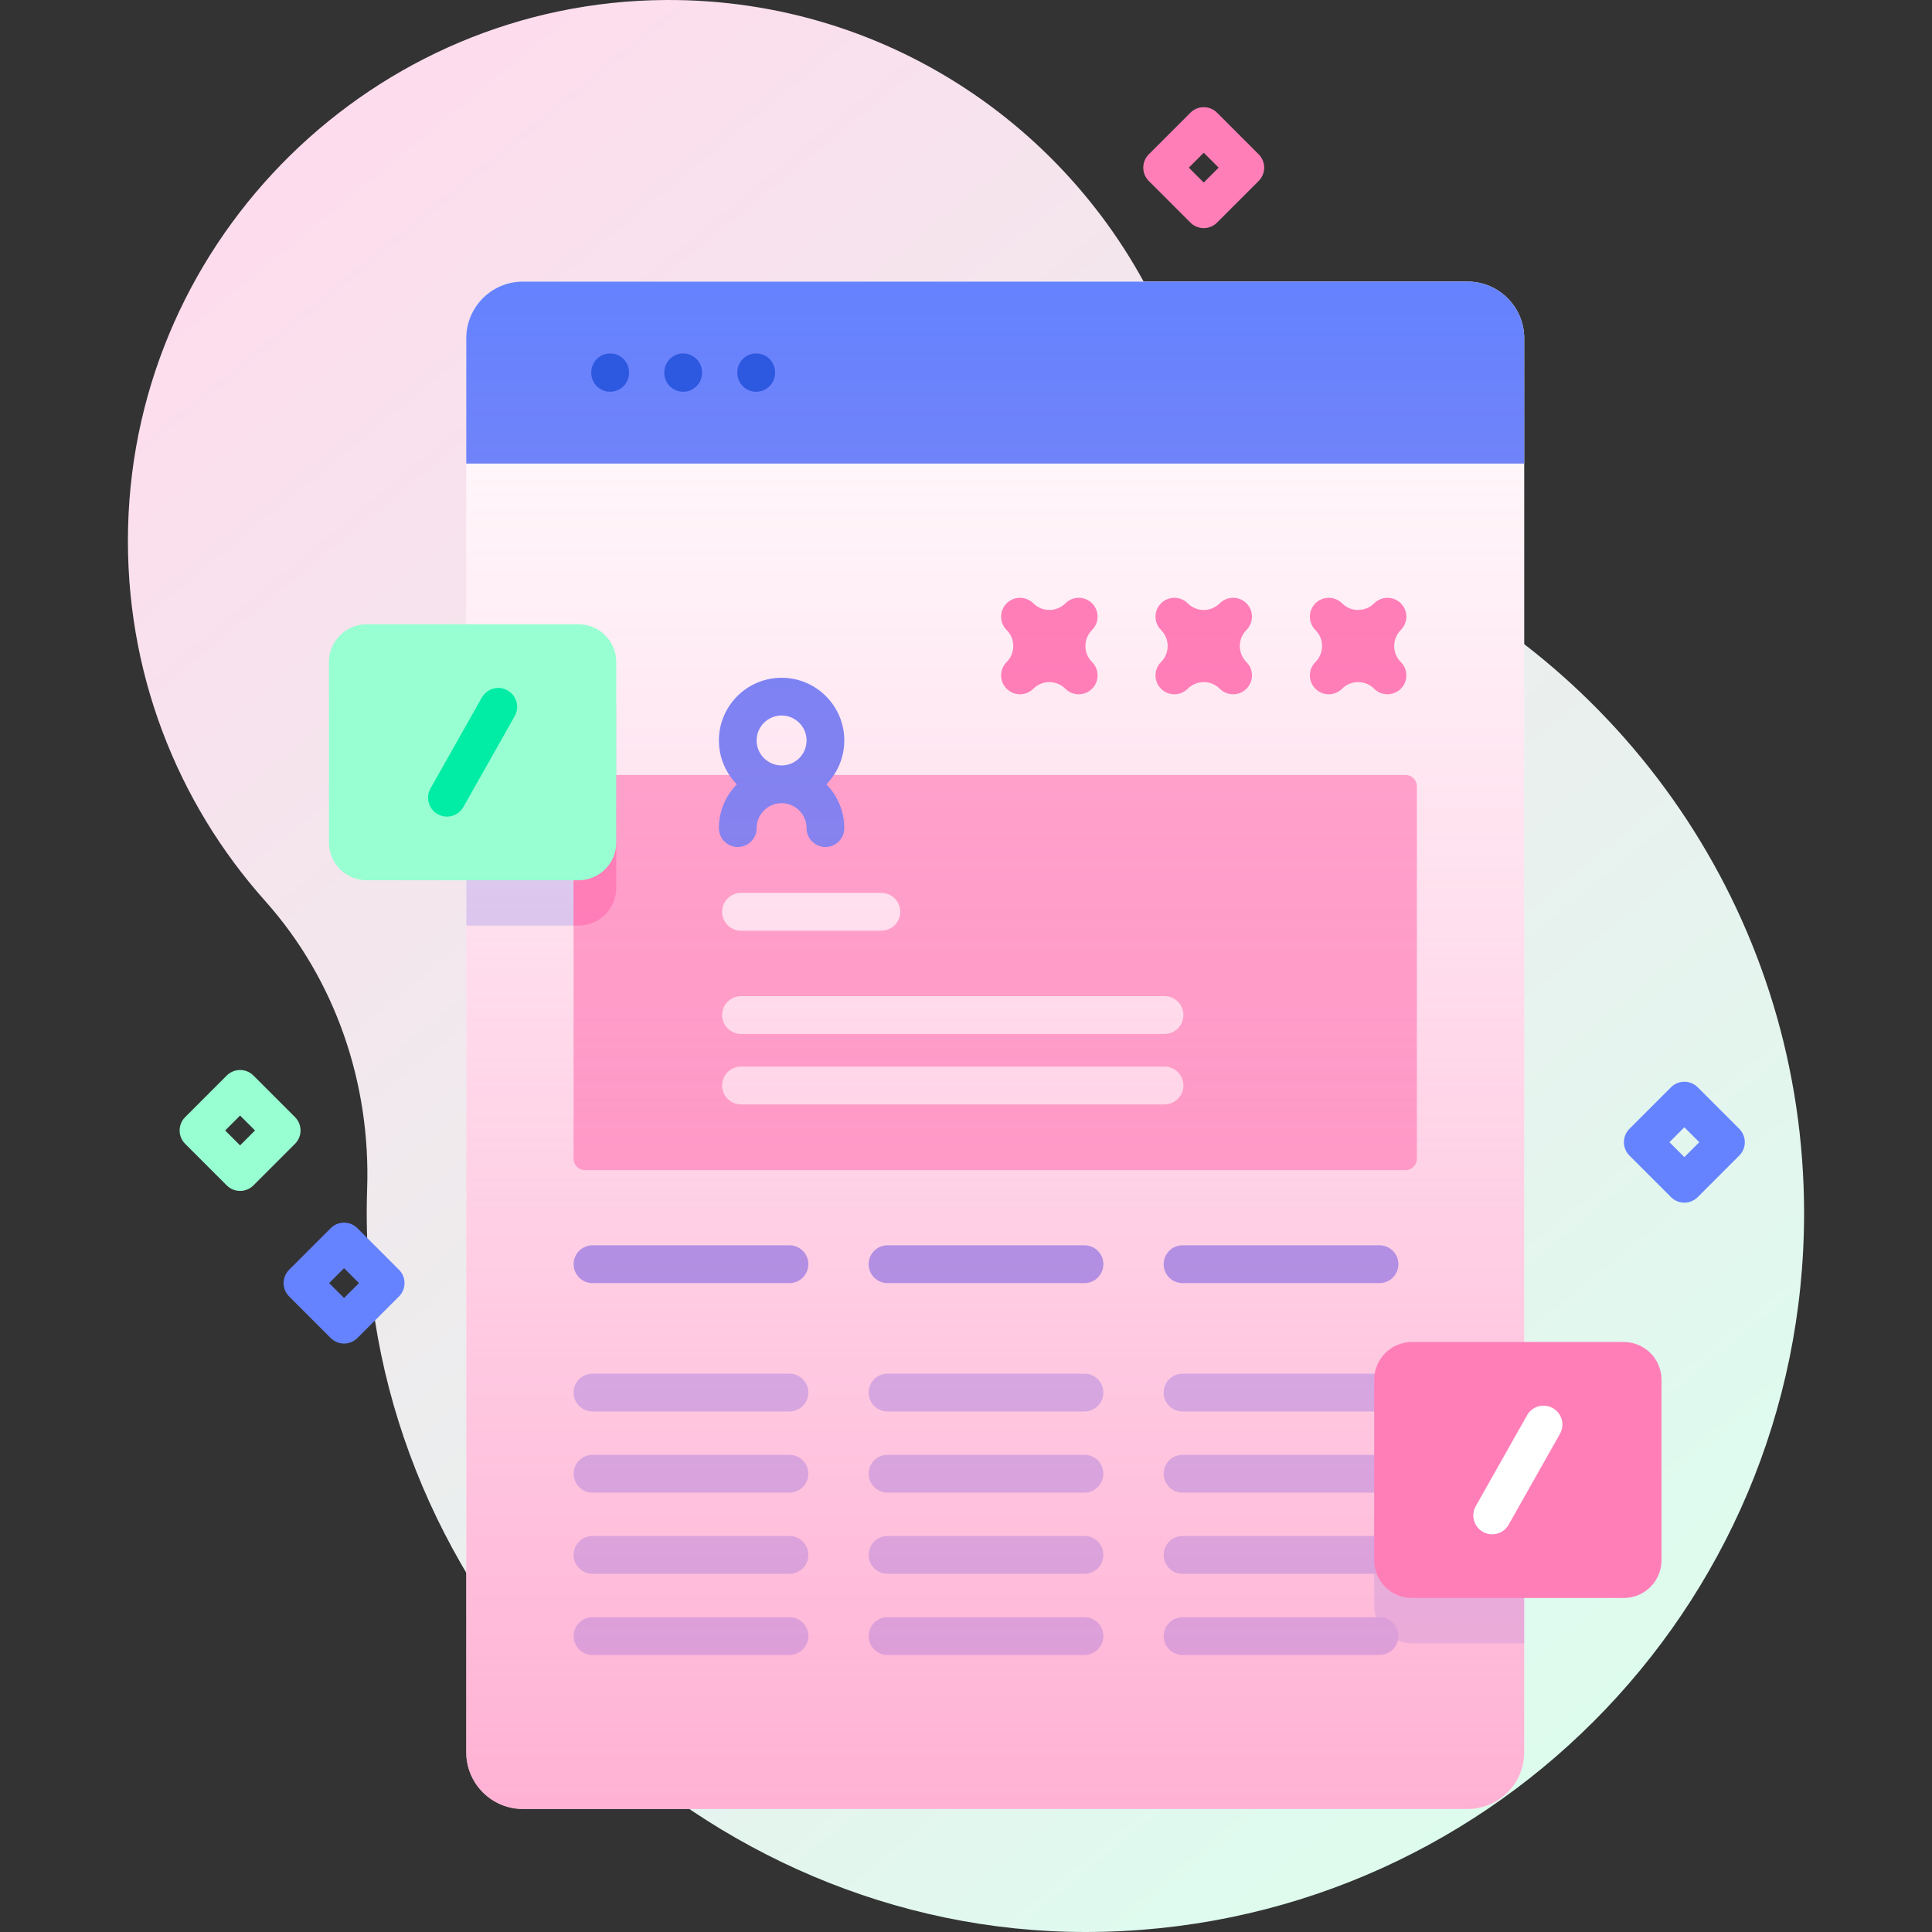 <svg id="Capa_1" enable-background="new 0 0 512 512" height="512" viewBox="0 0 512 512" width="512" xmlns="http://www.w3.org/2000/svg" xmlns:xlink="http://www.w3.org/1999/xlink"><rect x="0" y="0" width="512" height="512" fill="#333333" stroke="none"/><linearGradient id="SVGID_1_" gradientUnits="userSpaceOnUse" x1="50.725" x2="421.072" y1="31.217" y2="483.862"><stop offset="0" stop-color="#ffdbed"/><stop offset="1" stop-color="#dcfdee"/></linearGradient><linearGradient id="SVGID_2_" gradientUnits="userSpaceOnUse" x1="263.747" x2="263.747" y1="74.621" y2="479.404"><stop offset=".003" stop-color="#ff7eb8" stop-opacity="0"/><stop offset="1" stop-color="#ff7eb8" stop-opacity=".6"/></linearGradient><g><g><path d="m310.075 89.353c-21.43-52.669-73.271-89.723-133.726-89.35-77.124.475-140.536 62.684-142.407 139.786-.923 38.04 12.978 72.821 36.334 98.983 18.619 20.856 27.963 48.325 27.021 76.268-.125 3.714-.144 7.455-.052 11.22 2.464 101.4 89.087 185.801 190.517 185.74 105.133-.063 190.34-85.31 190.34-190.457 0-77.074-45.784-143.448-111.637-173.423-25.667-11.683-45.762-32.647-56.39-58.767z" fill="url(#SVGID_1_)"/><path d="m403.931 89.64v374.745c0 8.285-6.734 15.019-15.019 15.019h-250.33c-8.285 0-15.019-6.734-15.019-15.019v-374.745c0-8.285 6.734-15.019 15.019-15.019h250.33c8.285 0 15.019 6.734 15.019 15.019z" fill="#fff"/><path d="m403.931 367.657v67.831h-29.748c-5.523 0-10.006-4.473-10.006-10.006v-47.819c0-5.533 4.483-10.006 10.006-10.006z" fill="#d2deff"/><path d="m163.316 187.459v47.819c0 5.533-4.483 10.016-10.006 10.016h-29.748v-67.841h29.748c5.524 0 10.006 4.483 10.006 10.006z" fill="#d2deff"/><path d="m403.929 122.859v-33.215c0-8.295-6.724-15.02-15.02-15.02h-250.325c-8.295 0-15.019 6.724-15.019 15.02v33.215z" fill="#6583fe"/><path d="m375.484 208.372v98.719c0 1.661-1.351 3.002-3.002 3.002h-217.471c-1.651 0-3.002-1.341-3.002-3.002v-98.719c0-1.661 1.351-3.002 3.002-3.002h217.471c1.651 0 3.002 1.34 3.002 3.002z" fill="#ffa8cf"/><g fill="#ff7eb8"><path d="m163.316 205.37v29.908c0 5.533-4.483 10.016-10.006 10.016h-1.301v-36.922c0-1.661 1.351-3.002 3.002-3.002z"/><path d="m352.132 183.99c-1.279 0-2.56-.488-3.536-1.465-.976-.976-1.464-2.256-1.464-3.536 0-1.279.488-2.559 1.465-3.535 1.135-1.135 1.76-2.643 1.76-4.248 0-1.604-.625-3.112-1.76-4.247-.977-.976-1.465-2.256-1.465-3.535 0-1.28.488-2.56 1.464-3.536 1.953-1.953 5.118-1.954 7.071 0 1.135 1.135 2.644 1.759 4.248 1.759s3.112-.625 4.246-1.759c1.953-1.953 5.118-1.954 7.071 0 .977.976 1.465 2.256 1.465 3.535 0 1.28-.488 2.56-1.464 3.536-2.342 2.342-2.342 6.153 0 8.495.976.976 1.464 2.256 1.464 3.536 0 1.279-.488 2.559-1.465 3.535-1.951 1.952-5.118 1.953-7.071 0-1.134-1.134-2.642-1.759-4.246-1.759s-3.113.625-4.248 1.76c-.977.976-2.256 1.464-3.535 1.464z"/><path d="m311.219 183.99c-1.279 0-2.56-.488-3.536-1.465-.976-.976-1.464-2.256-1.464-3.536 0-1.279.488-2.559 1.465-3.535 1.135-1.135 1.759-2.643 1.759-4.248 0-1.604-.624-3.112-1.759-4.247-.977-.976-1.465-2.256-1.465-3.535 0-1.28.488-2.56 1.464-3.536 1.953-1.953 5.118-1.954 7.071 0 1.135 1.135 2.644 1.759 4.248 1.759s3.112-.625 4.246-1.759c1.953-1.953 5.118-1.954 7.071 0 .977.976 1.465 2.256 1.465 3.535 0 1.28-.488 2.56-1.464 3.536-2.342 2.342-2.342 6.153 0 8.495.976.976 1.464 2.256 1.464 3.536 0 1.279-.488 2.559-1.465 3.535-1.951 1.952-5.118 1.953-7.071 0-1.134-1.134-2.642-1.759-4.246-1.759s-3.113.625-4.248 1.76c-.976.976-2.256 1.464-3.535 1.464z"/><path d="m270.306 183.99c-1.279 0-2.56-.488-3.536-1.465-.976-.976-1.464-2.256-1.464-3.536 0-1.279.488-2.559 1.465-3.535 1.135-1.135 1.759-2.643 1.759-4.248 0-1.604-.624-3.112-1.759-4.247-.977-.976-1.465-2.256-1.465-3.535 0-1.28.488-2.56 1.464-3.536 1.953-1.953 5.118-1.954 7.071 0 2.342 2.342 6.154 2.342 8.496 0 1.951-1.952 5.118-1.953 7.071 0 .976.976 1.464 2.256 1.464 3.536 0 1.279-.488 2.559-1.465 3.535-1.135 1.135-1.759 2.643-1.759 4.247s.624 3.112 1.759 4.247c.977.976 1.465 2.256 1.465 3.535 0 1.28-.488 2.56-1.464 3.536-1.953 1.953-5.118 1.954-7.071 0-2.341-2.341-6.151-2.342-8.496 0-.976.978-2.256 1.466-3.535 1.466z"/></g><path d="m209.21 340.035h-52.186c-2.768 0-5.011-2.244-5.011-5.011s2.243-5.011 5.011-5.011h52.186c2.768 0 5.011 2.244 5.011 5.011s-2.243 5.011-5.011 5.011z" fill="#8399fe"/><path d="m233.558 246.646h-37.177c-2.768 0-5.011-2.244-5.011-5.011s2.243-5.011 5.011-5.011h37.177c2.768 0 5.011 2.244 5.011 5.011s-2.243 5.011-5.011 5.011z" fill="#fff"/><path d="m308.603 274.011h-112.222c-2.768 0-5.011-2.244-5.011-5.011s2.243-5.011 5.011-5.011h112.222c2.768 0 5.011 2.244 5.011 5.011s-2.243 5.011-5.011 5.011z" fill="#fff"/><path d="m308.603 292.681h-112.222c-2.768 0-5.011-2.244-5.011-5.011s2.243-5.011 5.011-5.011h112.222c2.768 0 5.011 2.244 5.011 5.011s-2.243 5.011-5.011 5.011z" fill="#fff"/><path d="m209.21 374.056h-52.186c-2.768 0-5.011-2.244-5.011-5.011s2.243-5.011 5.011-5.011h52.186c2.768 0 5.011 2.244 5.011 5.011s-2.243 5.011-5.011 5.011z" fill="#b7c5ff"/><path d="m209.21 395.568h-52.186c-2.768 0-5.011-2.244-5.011-5.011s2.243-5.011 5.011-5.011h52.186c2.768 0 5.011 2.244 5.011 5.011 0 2.768-2.243 5.011-5.011 5.011z" fill="#b7c5ff"/><path d="m209.21 417.081h-52.186c-2.768 0-5.011-2.244-5.011-5.011s2.243-5.011 5.011-5.011h52.186c2.768 0 5.011 2.244 5.011 5.011s-2.243 5.011-5.011 5.011z" fill="#b7c5ff"/><path d="m209.21 438.594h-52.186c-2.768 0-5.011-2.244-5.011-5.011s2.243-5.011 5.011-5.011h52.186c2.768 0 5.011 2.244 5.011 5.011 0 2.768-2.243 5.011-5.011 5.011z" fill="#b7c5ff"/><path d="m287.393 340.035h-52.186c-2.768 0-5.011-2.244-5.011-5.011s2.243-5.011 5.011-5.011h52.186c2.768 0 5.011 2.244 5.011 5.011.001 2.767-2.243 5.011-5.011 5.011z" fill="#8399fe"/><path d="m287.393 374.056h-52.186c-2.768 0-5.011-2.244-5.011-5.011s2.243-5.011 5.011-5.011h52.186c2.768 0 5.011 2.244 5.011 5.011s-2.243 5.011-5.011 5.011z" fill="#b7c5ff"/><path d="m287.393 395.568h-52.186c-2.768 0-5.011-2.244-5.011-5.011s2.243-5.011 5.011-5.011h52.186c2.768 0 5.011 2.244 5.011 5.011.001 2.768-2.243 5.011-5.011 5.011z" fill="#b7c5ff"/><path d="m287.393 417.081h-52.186c-2.768 0-5.011-2.244-5.011-5.011s2.243-5.011 5.011-5.011h52.186c2.768 0 5.011 2.244 5.011 5.011s-2.243 5.011-5.011 5.011z" fill="#b7c5ff"/><path d="m287.393 438.594h-52.186c-2.768 0-5.011-2.244-5.011-5.011s2.243-5.011 5.011-5.011h52.186c2.768 0 5.011 2.244 5.011 5.011.001 2.768-2.243 5.011-5.011 5.011z" fill="#b7c5ff"/><path d="m365.577 340.035h-52.186c-2.768 0-5.011-2.244-5.011-5.011s2.243-5.011 5.011-5.011h52.186c2.768 0 5.011 2.244 5.011 5.011s-2.243 5.011-5.011 5.011z" fill="#8399fe"/><path d="m365.577 374.056h-52.186c-2.768 0-5.011-2.244-5.011-5.011s2.243-5.011 5.011-5.011h52.186c2.768 0 5.011 2.244 5.011 5.011s-2.243 5.011-5.011 5.011z" fill="#b7c5ff"/><path d="m365.577 395.568h-52.186c-2.768 0-5.011-2.244-5.011-5.011s2.243-5.011 5.011-5.011h52.186c2.768 0 5.011 2.244 5.011 5.011 0 2.768-2.243 5.011-5.011 5.011z" fill="#b7c5ff"/><path d="m365.577 417.081h-52.186c-2.768 0-5.011-2.244-5.011-5.011s2.243-5.011 5.011-5.011h52.186c2.768 0 5.011 2.244 5.011 5.011s-2.243 5.011-5.011 5.011z" fill="#b7c5ff"/><path d="m365.577 438.594h-52.186c-2.768 0-5.011-2.244-5.011-5.011s2.243-5.011 5.011-5.011h52.186c2.768 0 5.011 2.244 5.011 5.011 0 2.768-2.243 5.011-5.011 5.011z" fill="#b7c5ff"/><path d="m223.749 196.234c0-9.163-7.455-16.618-16.618-16.618s-16.618 7.455-16.618 16.618c0 4.52 1.819 8.619 4.757 11.618-2.938 2.999-4.757 7.098-4.757 11.618 0 2.761 2.239 5 5 5s5-2.239 5-5c0-3.649 2.969-6.618 6.618-6.618s6.618 2.969 6.618 6.618c0 2.761 2.239 5 5 5s5-2.239 5-5c0-4.52-1.819-8.619-4.757-11.618 2.938-2.998 4.757-7.098 4.757-11.618zm-16.618-6.617c3.649 0 6.618 2.969 6.618 6.618s-2.969 6.618-6.618 6.618-6.618-2.969-6.618-6.618c.001-3.65 2.969-6.618 6.618-6.618z" fill="#6583fe"/><path d="m403.931 89.64v374.745c0 8.285-6.734 15.019-15.019 15.019h-250.33c-8.285 0-15.019-6.734-15.019-15.019v-374.745c0-8.285 6.734-15.019 15.019-15.019h250.33c8.285 0 15.019 6.734 15.019 15.019z" fill="url(#SVGID_2_)"/><path d="m161.696 103.814c-2.761 0-5-2.239-5-5v-.145c0-2.761 2.239-5 5-5s5 2.239 5 5v.145c0 2.762-2.238 5-5 5z" fill="#2d58e0"/><path d="m181.046 103.814c-2.761 0-5-2.239-5-5v-.145c0-2.761 2.239-5 5-5s5 2.239 5 5v.145c0 2.762-2.239 5-5 5z" fill="#2d58e0"/><path d="m200.396 103.814c-2.761 0-5-2.239-5-5v-.145c0-2.761 2.239-5 5-5s5 2.239 5 5v.145c0 2.762-2.239 5-5 5z" fill="#2d58e0"/><path d="m430.307 423.484h-56.12c-5.527 0-10.007-4.48-10.007-10.007v-47.825c0-5.527 4.48-10.007 10.007-10.007h56.12c5.527 0 10.007 4.48 10.007 10.007v47.825c-.001 5.527-4.481 10.007-10.007 10.007z" fill="#ff7eb8"/><path d="m395.441 406.612c-.834 0-1.678-.209-2.455-.647-2.407-1.359-3.256-4.411-1.897-6.817l13.601-24.087c1.358-2.406 4.411-3.255 6.816-1.897 2.407 1.359 3.256 4.411 1.897 6.817l-13.601 24.087c-.919 1.629-2.614 2.544-4.361 2.544z" fill="#fff"/><path d="m153.307 233.282h-56.12c-5.527 0-10.007-4.48-10.007-10.007v-47.825c0-5.527 4.48-10.007 10.007-10.007h56.12c5.527 0 10.007 4.48 10.007 10.007v47.825c-.001 5.527-4.481 10.007-10.007 10.007z" fill="#97ffd2"/><path d="m118.441 216.41c-.834 0-1.678-.209-2.455-.647-2.407-1.359-3.256-4.411-1.897-6.817l13.601-24.087c1.358-2.406 4.411-3.255 6.816-1.897 2.407 1.359 3.256 4.411 1.897 6.817l-13.601 24.087c-.919 1.628-2.614 2.544-4.361 2.544z" fill="#01eca5"/></g><g><path d="m446.373 318.718c-1.326 0-2.598-.527-3.535-1.464l-11.023-11.024c-1.953-1.953-1.953-5.119 0-7.071l11.023-11.023c1.951-1.952 5.117-1.952 7.07 0l11.024 11.023c.938.938 1.465 2.209 1.465 3.536s-.526 2.598-1.465 3.536l-11.024 11.024c-.937.936-2.209 1.463-3.535 1.463zm-3.952-16.024 3.952 3.953 3.953-3.953-3.953-3.953z" fill="#6583fe"/><path d="m63.625 315.609c-1.28 0-2.559-.488-3.536-1.464l-11.023-11.023c-1.953-1.953-1.953-5.119 0-7.071l11.023-11.024c.938-.938 2.209-1.464 3.536-1.464s2.598.527 3.536 1.464l11.024 11.024c.938.938 1.464 2.209 1.464 3.536s-.527 2.598-1.464 3.536l-11.024 11.023c-.975.975-2.255 1.463-3.536 1.463zm-3.952-16.024 3.953 3.953 3.953-3.953-3.953-3.953z" fill="#97ffd2"/><path d="m91.18 356.059c-1.28 0-2.559-.488-3.536-1.464l-11.024-11.023c-1.953-1.953-1.953-5.119 0-7.071l11.023-11.024c.938-.938 2.209-1.464 3.536-1.464s2.598.527 3.536 1.464l11.025 11.023c.938.938 1.464 2.209 1.464 3.536s-.527 2.598-1.464 3.536l-11.024 11.023c-.977.975-2.257 1.464-3.536 1.464zm-3.952-16.024 3.953 3.953 3.953-3.953-3.953-3.953z" fill="#6583fe"/><path d="m319.002 60.452c-1.279 0-2.56-.488-3.535-1.464l-11.023-11.023c-1.953-1.953-1.953-5.119 0-7.071l11.023-11.024c.938-.938 2.209-1.464 3.535-1.464s2.598.527 3.535 1.464l11.023 11.024c1.953 1.953 1.953 5.119 0 7.071l-11.023 11.023c-.975.975-2.256 1.464-3.535 1.464zm-3.952-16.024 3.952 3.952 3.952-3.952-3.952-3.953z" fill="#ff7eb8"/></g></g></svg>